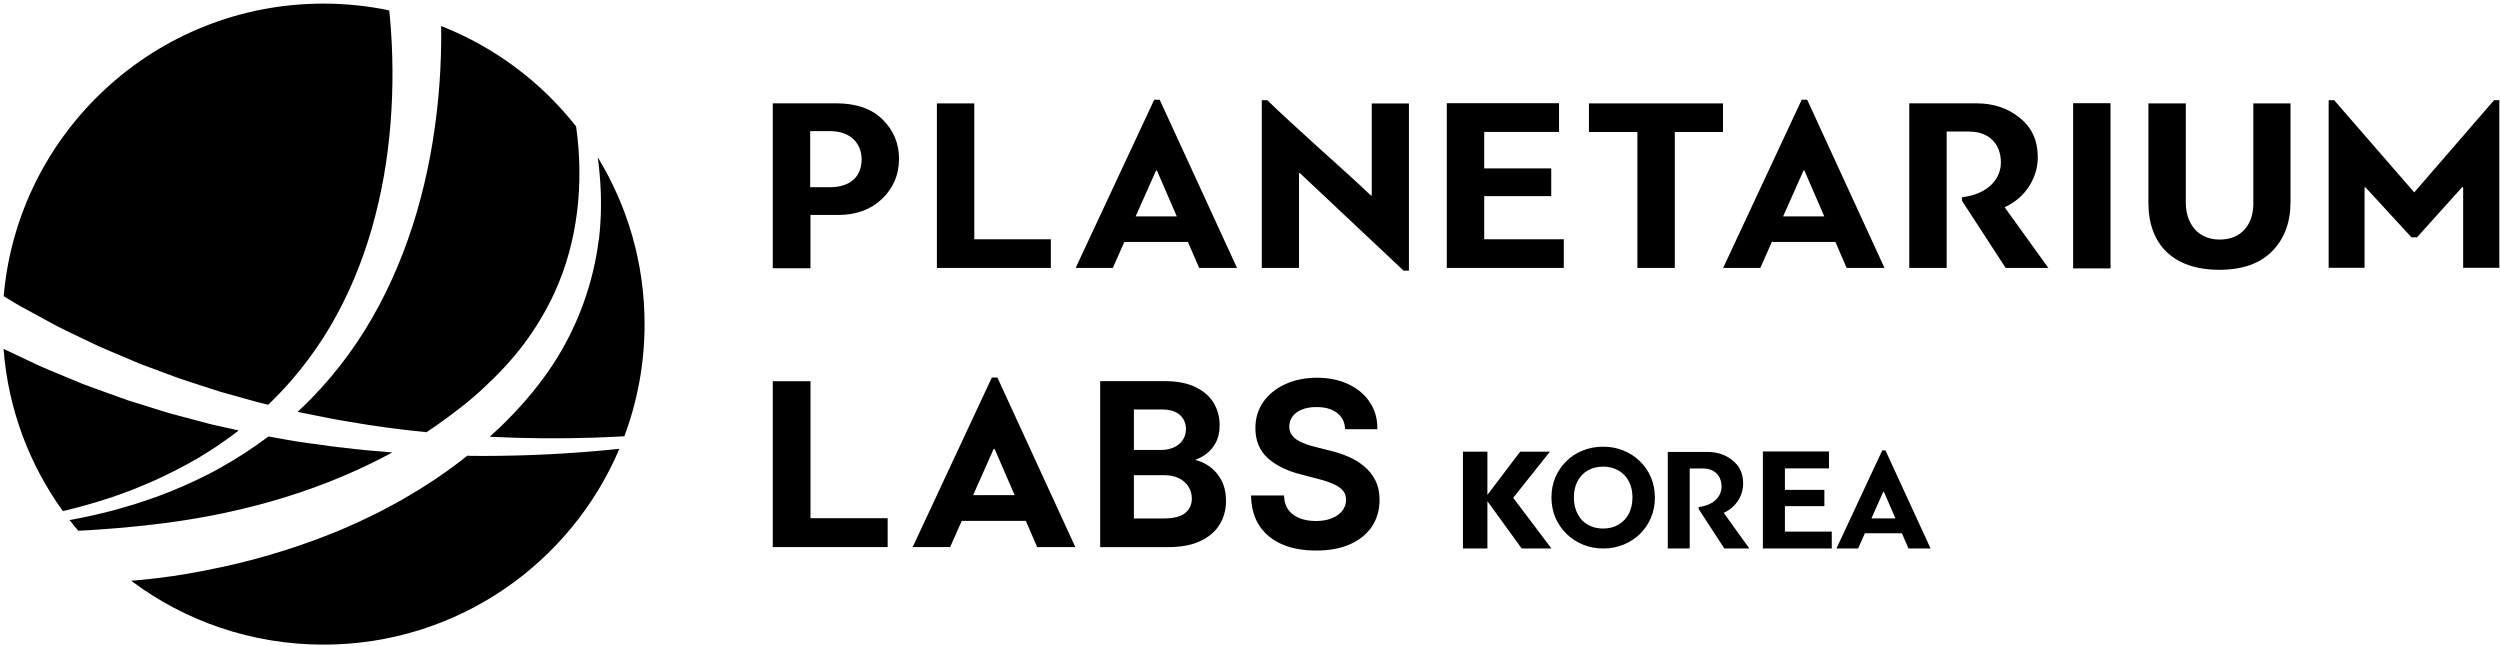 <svg width="468" height="121" viewBox="0 0 468 121" fill="none" xmlns="http://www.w3.org/2000/svg">
<path fill-rule="evenodd" clip-rule="evenodd" d="M3.185 56.948C3.59 57.201 4.006 57.432 4.422 57.651L5.67 58.332L10.687 61.054C11.812 61.639 12.957 62.182 14.103 62.726L14.104 62.727C14.676 62.998 15.249 63.27 15.819 63.546L18.396 64.781C18.895 65.006 19.4 65.22 19.905 65.434C20.278 65.592 20.651 65.749 21.02 65.911L26.291 68.138L31.665 70.133C33.056 70.683 34.475 71.142 35.901 71.602L35.902 71.602L35.903 71.603C36.301 71.731 36.7 71.86 37.098 71.991L39.826 72.879L41.19 73.317L42.577 73.71L48.125 75.256C48.753 75.423 49.39 75.571 50.02 75.717L50.02 75.718L50.217 75.763C51.731 74.298 53.199 72.775 54.574 71.183C56.759 68.657 58.758 65.981 60.55 63.177C62.342 60.374 63.925 57.432 65.312 54.41C68.086 48.365 70.074 41.962 71.392 35.432C72.721 28.903 73.357 22.224 73.461 15.556C73.507 12.222 73.415 8.876 73.183 5.565C73.103 4.354 72.987 3.143 72.86 1.943C68.884 1.112 64.757 0.674 60.527 0.674C29.134 0.697 3.347 24.762 0.689 55.436C0.712 55.448 0.735 55.459 0.758 55.483L3.197 56.959L3.185 56.948ZM78.731 37.175C80.58 30.23 81.701 23.123 82.245 15.983V15.994C82.511 12.418 82.626 8.842 82.592 5.242V4.873C92.601 8.807 101.305 15.348 107.847 23.666C109.349 34.348 108.17 45.262 103.824 54.744C102.264 58.159 100.322 61.366 98.103 64.366C95.849 67.353 93.283 70.076 90.521 72.637C87.758 75.221 84.73 77.517 81.632 79.697C81.043 80.113 80.442 80.516 79.841 80.909C74.882 80.412 69.958 79.766 65.069 78.901C63.752 78.71 62.445 78.447 61.142 78.185L61.142 78.185L61.142 78.185L61.142 78.185L61.141 78.185L61.141 78.185L61.141 78.185C60.558 78.067 59.976 77.95 59.394 77.84L56.562 77.275C56.273 77.217 55.995 77.159 55.718 77.09C56.585 76.282 57.452 75.452 58.284 74.598C60.792 72.037 63.115 69.28 65.231 66.373C67.346 63.466 69.242 60.397 70.941 57.225C74.327 50.88 76.893 44.108 78.731 37.175ZM26.629 90.92C26.349 91.031 26.07 91.142 25.793 91.256L25.828 91.268C24.717 91.741 23.576 92.145 22.436 92.549L22.436 92.549L22.435 92.549L22.434 92.549L22.434 92.549L22.433 92.55L22.432 92.55L22.431 92.55L22.431 92.55C21.96 92.717 21.489 92.884 21.02 93.056C17.98 94.071 14.893 94.936 11.773 95.686C5.52 87.011 1.52 76.594 0.665 65.3L1.798 65.842L7.207 68.403C8.44 68.951 9.688 69.468 10.938 69.985L10.938 69.985L10.938 69.985L10.938 69.985L10.938 69.985L10.938 69.985L10.939 69.985L10.939 69.985L10.939 69.985L10.939 69.986L10.939 69.986L10.94 69.986L10.94 69.986L10.94 69.986L10.94 69.986L10.941 69.986L10.941 69.986L10.941 69.987L10.942 69.987L10.942 69.987L10.943 69.987L10.943 69.987L10.943 69.987L10.944 69.987L10.944 69.987L10.944 69.988L10.944 69.988L10.945 69.988L10.945 69.988L10.945 69.988L10.946 69.988L10.946 69.988L10.947 69.989L10.947 69.989L10.947 69.989L10.947 69.989L10.948 69.989L10.948 69.989L10.948 69.989C11.536 70.232 12.123 70.475 12.709 70.722L15.46 71.864C16.039 72.088 16.623 72.298 17.209 72.51L17.21 72.51L17.211 72.51C17.559 72.636 17.908 72.761 18.257 72.891L23.863 74.909L29.55 76.686C31.179 77.225 32.834 77.66 34.493 78.096L34.493 78.096C34.752 78.164 35.012 78.232 35.271 78.301L38.138 79.062L39.571 79.443L41.016 79.766L44.691 80.585C42.981 81.9 41.212 83.146 39.398 84.323C36.554 86.169 33.549 87.749 30.486 89.226L28.163 90.287C27.654 90.511 27.141 90.716 26.629 90.92ZM55.544 82.639L58.48 83.066V83.043C59.071 83.122 59.66 83.207 60.249 83.292C61.615 83.49 62.978 83.686 64.352 83.816C67.368 84.185 70.397 84.473 73.425 84.692C73.282 84.77 73.139 84.849 72.995 84.928C72.629 85.13 72.261 85.332 71.888 85.523C58.411 92.56 43.373 96.552 28.151 98.247C27.378 98.351 26.605 98.424 25.826 98.497C25.649 98.514 25.473 98.53 25.296 98.547L25.199 98.558C24.273 98.658 23.356 98.757 22.429 98.824C20.51 98.986 18.603 99.124 16.684 99.251C16.014 99.286 15.332 99.32 14.65 99.355C14.095 98.697 13.552 98.04 13.032 97.359C15.945 96.828 18.846 96.182 21.724 95.409C22.264 95.246 22.808 95.09 23.352 94.933L23.352 94.933L23.352 94.933L23.352 94.933L23.352 94.933L23.352 94.933L23.353 94.933L23.353 94.933L23.353 94.933L23.353 94.933L23.353 94.933L23.353 94.933L23.354 94.932L23.354 94.932L23.354 94.932L23.354 94.932L23.354 94.932C24.498 94.603 25.644 94.274 26.764 93.875C27.071 93.769 27.381 93.666 27.69 93.565L27.69 93.564L27.691 93.564C28.218 93.391 28.744 93.218 29.26 93.021L31.734 92.075C34.993 90.749 38.23 89.284 41.316 87.53C44.413 85.8 47.407 83.85 50.262 81.704L50.57 81.759L50.572 81.759L50.572 81.759C51.257 81.879 51.949 82.001 52.631 82.131C53.016 82.195 53.399 82.266 53.783 82.338C54.367 82.447 54.951 82.555 55.544 82.639ZM87.909 85.315H87.458L87.458 85.316C87.1 85.604 86.742 85.892 86.383 86.169C83.101 88.718 79.645 91.003 76.062 93.079C74.603 93.949 73.105 94.734 71.601 95.522L71.6 95.522C71.269 95.695 70.938 95.869 70.606 96.044C70.165 96.254 69.725 96.467 69.284 96.681L69.283 96.681C67.865 97.368 66.443 98.055 64.989 98.663C63.482 99.346 61.945 99.94 60.409 100.534L60.409 100.534L60.409 100.534L60.409 100.534L60.409 100.534L60.409 100.534L60.409 100.534L60.409 100.534L60.408 100.534L60.408 100.534L60.408 100.534L60.408 100.534L60.408 100.534L60.408 100.534L60.408 100.534L60.408 100.534L60.408 100.534L60.408 100.534L60.408 100.534L60.408 100.534L60.408 100.534L60.408 100.534C60.023 100.683 59.639 100.831 59.256 100.981L58.656 101.196L58.655 101.196L58.655 101.196L58.655 101.196L58.655 101.196L58.655 101.196L58.654 101.196L58.654 101.196L58.654 101.196L58.654 101.196L58.654 101.196L58.654 101.196L58.653 101.196L58.653 101.196L58.653 101.197L58.653 101.197C56.912 101.818 55.169 102.441 53.407 102.989C49.489 104.235 45.501 105.308 41.479 106.161C37.456 107.015 33.411 107.776 29.342 108.238C27.747 108.434 26.152 108.584 24.557 108.722C34.59 116.232 47.05 120.674 60.562 120.674C85.47 120.674 106.83 105.55 115.95 84.012C114.447 84.173 112.945 84.323 111.431 84.45C103.629 85.119 95.78 85.419 87.921 85.338L87.909 85.315ZM109.176 56.902C110.609 52.979 111.591 48.896 112.1 44.789L112.123 44.777C112.609 40.67 112.62 36.529 112.239 32.456C112.158 31.441 112.042 30.438 111.892 29.434C117.452 38.536 120.665 49.219 120.665 60.663C120.665 68.057 119.324 75.129 116.874 81.67C115.013 81.774 113.152 81.866 111.291 81.924C104.749 82.143 98.195 82.085 91.676 81.762C93.052 80.528 94.404 79.247 95.687 77.898C98.588 74.91 101.27 71.645 103.57 68.138C105.858 64.62 107.743 60.836 109.176 56.902ZM144.665 50.225V19.344H156.55C160.308 19.344 163.226 20.371 165.243 22.39C167.268 24.41 168.297 26.84 168.297 29.698C168.297 32.744 167.216 35.225 165.105 37.245C162.994 39.256 160.265 40.24 156.885 40.24H151.719V50.217H144.674L144.665 50.225ZM151.667 24.546V35.046H155.331C159.605 35.046 161.295 32.658 161.295 29.843C161.295 26.891 159.27 24.546 155.374 24.546H151.667ZM182.388 19.356H175.386V50.163H196.719V44.794H182.388V19.356ZM224.485 50.163L222.374 45.286H210.481L208.319 50.163H201.359L216.067 18.674H217.097L231.573 50.163H224.485ZM216.402 31.937L212.592 40.511H220.298L216.582 31.937H216.402ZM343.583 45.286L345.694 50.163H352.782L338.306 18.674H337.276L322.568 50.163H329.528L331.69 45.286H343.583ZM333.801 40.511L337.611 31.937H337.791L341.507 40.511H333.801ZM243.158 50.163H236.207V18.758H237.237C239.443 20.905 242.686 23.887 246.968 27.764C251.242 31.589 254.485 34.528 256.605 36.582H256.794V19.363H263.753V50.674H262.766L243.313 32.381H243.175V50.163H243.158ZM292.741 50.159V44.792H277.844V36.712H290.39V31.524H277.844V24.698H291.849V19.322H270.842V50.159H292.741ZM322.541 24.715H313.522V50.162H306.52V24.715H297.45V19.354H322.541V24.715ZM378.095 22.059C375.889 20.232 373.16 19.344 369.968 19.344H369.96H357.414V50.157H364.416V24.629H368.647C372.268 24.629 374.568 26.874 374.568 30.426C374.568 33.466 372.174 36.36 367.282 36.924V37.581L375.46 50.157H383.449L375.271 38.793C379.45 36.881 381.475 32.996 381.475 29.444C381.475 26.311 380.351 23.835 378.095 22.059ZM395.092 50.247H388.09V19.322H395.092V50.247ZM428.783 19.358H421.832H421.823V38.158C421.823 41.921 419.661 44.846 415.525 44.846C411.389 44.846 409.183 41.786 409.183 37.929V19.358H402.181V37.971C402.181 45.634 406.695 50.508 415.482 50.508C419.755 50.508 423.05 49.346 425.35 47.024C427.658 44.659 428.783 41.599 428.783 37.836V19.358ZM452.471 44.433H452.461L460.914 35.041C461.009 35.041 461.06 35.041 461.103 35.084V50.137H467.874V18.758H466.887L451.947 36.014L436.956 18.758H435.926V50.128H442.645V35.075C442.688 35.075 442.74 35.075 442.783 35.032L451.432 44.433H452.461L452.453 44.442L452.471 44.433ZM151.724 71.361H144.665V102.417H166.17V97.004H151.724V71.361ZM194.16 102.417L192.032 97.501H180.043L177.863 102.417H170.848L185.674 70.674H186.712L201.305 102.417H194.16ZM186.012 84.044L182.171 92.687H189.939L186.193 84.044H186.012ZM205.955 71.347V102.418H218.701C221.073 102.418 223.072 102.053 224.679 101.301C226.277 100.555 227.493 99.527 228.304 98.209L228.305 98.208C229.11 96.891 229.51 95.409 229.51 93.775C229.51 92.183 229.18 90.8 228.502 89.643C227.836 88.507 226.971 87.619 225.906 86.991C225.206 86.568 224.481 86.27 223.732 86.101C224.364 85.867 224.956 85.565 225.507 85.194C226.364 84.616 227.047 83.864 227.553 82.944L227.554 82.942C228.069 81.995 228.317 80.873 228.317 79.591C228.317 78.025 227.932 76.612 227.156 75.363C226.384 74.104 225.223 73.126 223.695 72.419C222.167 71.697 220.273 71.347 218.03 71.347H205.955ZM222.497 91.124L222.499 91.126C222.905 91.78 223.111 92.517 223.111 93.346C223.111 94.438 222.711 95.315 221.905 96.008C221.127 96.676 219.797 97.053 217.821 97.053H212.264V88.958H217.971C219.065 88.958 219.985 89.161 220.744 89.551L220.747 89.553C221.512 89.937 222.091 90.461 222.497 91.124ZM221.405 82.387L221.405 82.388C221.011 82.966 220.467 83.419 219.761 83.747C219.053 84.066 218.25 84.23 217.344 84.23H212.264V76.652H217.464C219.039 76.652 220.155 77.02 220.881 77.688L220.883 77.69C221.633 78.372 222.008 79.232 222.008 80.3C222.008 81.119 221.802 81.809 221.405 82.387ZM251.816 80.35L251.779 80.001C251.652 78.798 251.125 77.882 250.194 77.221L250.193 77.22C249.26 76.551 248.025 76.199 246.454 76.199C245.348 76.199 244.421 76.368 243.662 76.692C242.895 77.02 242.33 77.454 241.946 77.986C241.561 78.517 241.363 79.121 241.354 79.812C241.354 80.389 241.483 80.87 241.724 81.268C241.988 81.684 242.345 82.043 242.803 82.344C243.279 82.646 243.81 82.903 244.396 83.114C244.994 83.329 245.598 83.51 246.205 83.656L246.209 83.657L249.048 84.376C250.213 84.65 251.334 85.022 252.41 85.49C253.507 85.963 254.491 86.562 255.36 87.286C256.251 88.02 256.955 88.907 257.473 89.944C257.998 90.997 258.254 92.217 258.254 93.594C258.254 95.461 257.781 97.121 256.827 98.559L256.827 98.56C255.872 99.989 254.499 101.096 252.725 101.891L252.724 101.891C250.955 102.678 248.831 103.064 246.365 103.064C243.968 103.064 241.866 102.688 240.071 101.924C238.283 101.158 236.87 100.034 235.848 98.55L235.847 98.548C234.832 97.059 234.292 95.257 234.211 93.16L234.195 92.755H240.364L240.391 93.116C240.465 94.12 240.768 94.93 241.282 95.567C241.808 96.218 242.494 96.708 243.352 97.035C244.229 97.366 245.217 97.534 246.321 97.534C247.476 97.534 248.47 97.36 249.312 97.023C250.168 96.675 250.819 96.203 251.282 95.616C251.739 95.029 251.974 94.346 251.984 93.549C251.974 92.83 251.767 92.266 251.385 91.828L251.382 91.825C250.976 91.352 250.395 90.944 249.616 90.611L249.611 90.609C248.826 90.26 247.9 89.947 246.83 89.671L246.829 89.671L243.381 88.772C240.843 88.112 238.807 87.104 237.298 85.732L237.296 85.73C235.765 84.318 235.01 82.446 235.01 80.154C235.01 78.273 235.514 76.609 236.532 75.179L236.533 75.177C237.554 73.758 238.937 72.662 240.671 71.888C242.405 71.103 244.36 70.715 246.528 70.715C248.724 70.715 250.667 71.103 252.346 71.89C254.029 72.665 255.363 73.751 256.334 75.152C257.309 76.548 257.808 78.153 257.839 79.953L257.846 80.35H251.816ZM278.441 93.815L284.858 102.674H290.431L283.27 93.189L290.15 84.548H284.576L278.441 92.642V84.548H273.864V102.674H278.441V93.815ZM357.268 102.674L356.037 99.83H349.102L347.841 102.674H343.783L352.359 84.313H352.96L361.401 102.674H357.268ZM352.554 92.046L350.333 97.046H354.826L352.66 92.046H352.554ZM342.908 102.674V99.513H334.135V94.754H341.524V91.699H334.135V87.679H342.383V84.513H330.011V102.674H342.908ZM319.572 84.598C321.444 84.598 323.045 85.119 324.339 86.191C325.663 87.232 326.322 88.685 326.322 90.523C326.322 92.607 325.134 94.886 322.683 96.008L327.48 102.674H322.794L317.996 95.296V94.911C320.866 94.58 322.27 92.882 322.27 91.099C322.27 89.016 320.921 87.698 318.797 87.698H316.315V102.674H312.207V84.598H319.567H319.572ZM296.303 101.943C297.486 102.43 298.774 102.674 300.166 102.674C301.523 102.674 302.785 102.43 303.951 101.943C305.134 101.456 306.161 100.786 307.031 99.933C307.901 99.063 308.579 98.054 309.066 96.906C309.554 95.74 309.797 94.487 309.797 93.147C309.797 91.79 309.554 90.537 309.066 89.388C308.579 88.223 307.892 87.213 307.004 86.361C306.134 85.491 305.108 84.821 303.925 84.351C302.759 83.864 301.489 83.62 300.114 83.62C298.722 83.62 297.434 83.864 296.251 84.351C295.085 84.821 294.067 85.491 293.197 86.361C292.327 87.213 291.649 88.214 291.161 89.362C290.674 90.511 290.431 91.764 290.431 93.121C290.431 94.461 290.674 95.713 291.161 96.879C291.649 98.028 292.336 99.037 293.223 99.907C294.111 100.777 295.137 101.456 296.303 101.943ZM302.985 98.21C302.167 98.698 301.21 98.941 300.114 98.941C299.296 98.941 298.548 98.802 297.869 98.524C297.191 98.245 296.608 97.854 296.121 97.349C295.651 96.827 295.285 96.209 295.024 95.496C294.763 94.783 294.633 93.991 294.633 93.121C294.633 91.955 294.859 90.946 295.311 90.093C295.764 89.223 296.399 88.553 297.217 88.083C298.052 87.596 299.018 87.353 300.114 87.353C300.932 87.353 301.671 87.492 302.332 87.77C303.011 88.031 303.594 88.423 304.081 88.945C304.568 89.449 304.943 90.058 305.204 90.772C305.465 91.468 305.595 92.251 305.595 93.121C305.595 94.269 305.369 95.287 304.916 96.175C304.464 97.045 303.82 97.723 302.985 98.21Z" fill="black"/>
</svg>
